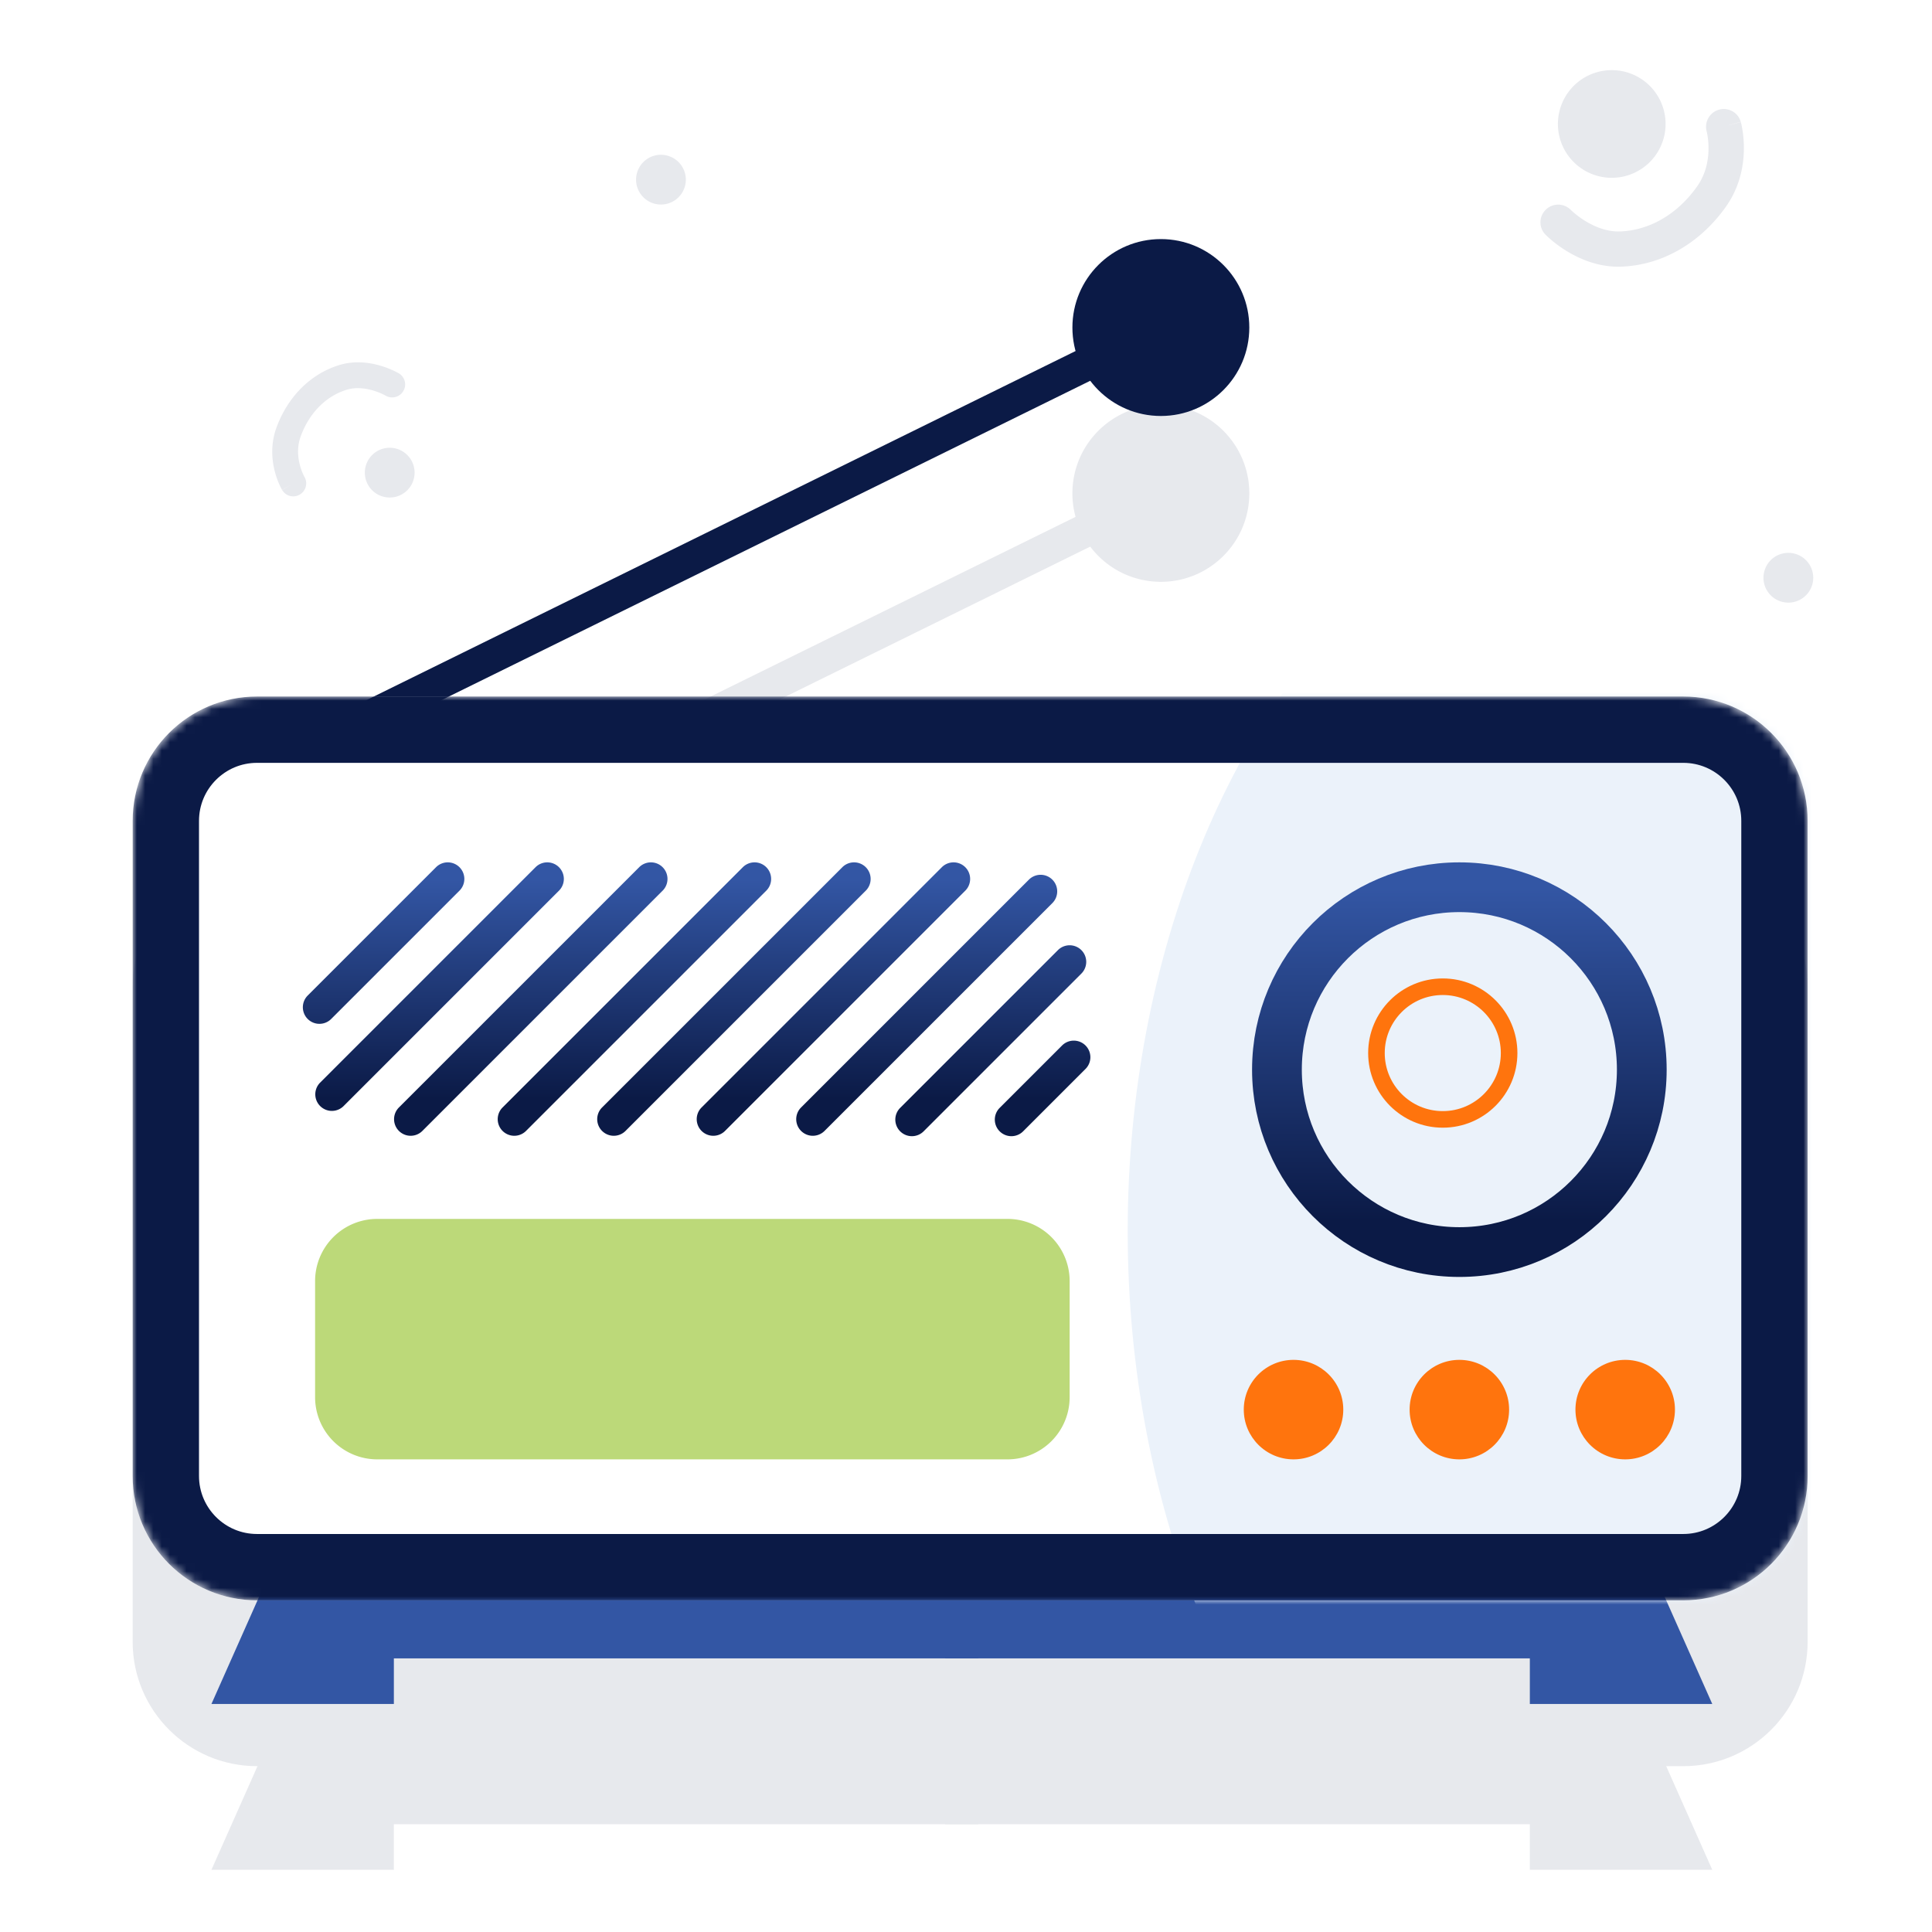 <svg viewBox="0 0 233 233" fill="none" xmlns="http://www.w3.org/2000/svg"><g opacity=".1" fill="#0B1A46"><path d="M25.5 225.5l6-13.5 86.5-6v14H47.5v5.5h-22z"/><path d="M206.5 225.5l-6-13.5-86.5-6v14h70.5v5.5h22z"/><path d="M16 119c0-8.284 6.716-15 15-15h172c8.284 0 15 6.716 15 15v79c0 8.284-6.716 15-15 15H31c-8.284 0-15-6.716-15-15v-79z"/><path fill-rule="evenodd" clip-rule="evenodd" d="M129.714 62.335a10.686 10.686 0 0 1-.381-2.835c0-5.89 4.776-10.666 10.667-10.666s10.667 4.775 10.667 10.666S145.891 70.167 140 70.167a10.65 10.65 0 0 1-8.517-4.245l-89.894 44.256-1.767-3.589 89.892-44.254z"/></g><path d="M25.5 205.5l6-13.5 86.5-6v14H47.5v5.5h-22z" fill="#3356A4"/><path d="M206.5 205.5l-6-13.5-86.5-6v14h70.5v5.5h22z" fill="#3356A4"/><path d="M41.617 85.706l-1.795.883 1.767 3.589 1.794-.884-1.766-3.588zM129.333 39.5c0 5.891 4.776 10.667 10.667 10.667s10.667-4.776 10.667-10.667S145.891 28.833 140 28.833 129.333 33.61 129.333 39.5zm-85.95 49.794l97.5-48-1.766-3.588-97.5 48 1.766 3.588z" fill="#0B1A46"/><mask id="a" style="mask-type:alpha" maskUnits="userSpaceOnUse" x="16" y="84" width="202" height="109"><path d="M16 99c0-8.284 6.716-15 15-15h172c8.284 0 15 6.716 15 15v79c0 8.284-6.716 15-15 15H31c-8.284 0-15-6.716-15-15V99z" fill="#fff"/></mask><g mask="url(#a)"><path d="M16 99c0-8.284 6.716-15 15-15h172c8.284 0 15 6.716 15 15v79c0 8.284-6.716 15-15 15H31c-8.284 0-15-6.716-15-15V99z" fill="#fff"/><ellipse cx="201" cy="148.5" rx="65" ry="92.5" fill="#EBF2FA"/><path d="M20 99c0-6.075 4.925-11 11-11h172c6.075 0 11 4.925 11 11v79c0 6.075-4.925 11-11 11H31c-6.075 0-11-4.925-11-11V99z" stroke="#0B1A46" stroke-width="8"/></g><circle cx="154" cy="168" r="6" fill="#FF740D" filter="url(#filter0_d_173_2765)"/><circle cx="174" cy="168" r="6" fill="#FF740D" filter="url(#filter1_d_173_2765)"/><circle cx="194" cy="168" r="6" fill="#FF740D" filter="url(#filter2_d_173_2765)"/><circle cx="174" cy="127" r="22" stroke="url(#paint0_linear_173_2765)" stroke-width="6" filter="url(#filter3_d_173_2765)"/><circle cx="174" cy="127" r="8" stroke="#FF740D" stroke-width="2"/><path d="M36 152.5a7.5 7.5 0 0 1 7.5-7.5h76a7.5 7.5 0 0 1 7.5 7.5v14a7.5 7.5 0 0 1-7.5 7.5h-76a7.5 7.5 0 0 1-7.5-7.5v-14z" fill="#BCD979" filter="url(#filter4_d_173_2765)"/><path fill-rule="evenodd" clip-rule="evenodd" d="M53.414 102.586a2 2 0 0 1 0 2.828l-15.5 15.5a2 2 0 0 1-2.828-2.828l15.5-15.5a2 2 0 0 1 2.828 0zm12 0a2 2 0 0 1 0 2.828l-26 26a2 2 0 0 1-2.828-2.828l26-26a2 2 0 0 1 2.828 0zm12.5 0a2 2 0 0 1 0 2.828l-29 29a2 2 0 0 1-2.828-2.828l29-29a2 2 0 0 1 2.828 0zm12.5 0a2 2 0 0 1 0 2.828l-29 29a2 2 0 0 1-2.828-2.828l29-29a2 2 0 0 1 2.828 0zm12 0a2 2 0 0 1 0 2.828l-29 29a2 2 0 0 1-2.828-2.828l29-29a2 2 0 0 1 2.828 0zm12 0a2 2 0 0 1 0 2.828l-29 29a2 2 0 0 1-2.828-2.828l29-29a2 2 0 0 1 2.828 0zm10.5 1.5a2 2 0 0 1 0 2.828l-27.5 27.5a2 2 0 0 1-2.828-2.828l27.5-27.5a2 2 0 0 1 2.828 0zm3.5 8.5a2 2 0 0 1 0 2.828l-19 19a2 2 0 1 1-2.828-2.828l19-19a2 2 0 0 1 2.828 0zm.5 11.5a2 2 0 0 1 0 2.828l-7.5 7.5a2 2 0 1 1-2.828-2.828l7.5-7.5a2 2 0 0 1 2.828 0z" fill="url(#paint1_linear_173_2765)" filter="url(#filter5_d_173_2765)"/><g opacity=".1" fill="#0B1A46"><path fill-rule="evenodd" clip-rule="evenodd" d="M48.636 47.167a1.563 1.563 0 0 1-2.132.546l-.01-.006a6.245 6.245 0 0 0-.367-.186 8.127 8.127 0 0 0-1.125-.425c-.955-.282-2.102-.424-3.184-.094-2.44.743-4.489 2.729-5.547 5.602-.46 1.25-.363 2.467-.122 3.42.12.472.27.86.388 1.123.058.131.108.23.14.29l.033.062a1.563 1.563 0 0 1-.544 2.137 1.55 1.55 0 0 1-2.133-.528c2.209-1.328-.015-.025-.015-.025l-.025-.043a8.097 8.097 0 0 1-.301-.607c-.176-.393-.391-.95-.562-1.626-.34-1.344-.524-3.24.22-5.261 1.35-3.667 4.075-6.455 7.579-7.523 1.89-.576 3.707-.288 4.974.086a11.222 11.222 0 0 1 2.01.815 6.66 6.66 0 0 1 .172.095l.023.014c.736.439.973 1.394.528 2.134z"/><path d="M34.018 59.083s2.224-1.303.015.025l-.015-.025z"/><path fill-rule="evenodd" clip-rule="evenodd" d="M186.432 25.282a2.136 2.136 0 0 1 3.008.033l.011.011.075.072c.073.069.188.174.343.304.311.261.768.612 1.335.96 1.161.71 2.625 1.303 4.17 1.25 3.485-.119 6.89-2.015 9.303-5.434 1.05-1.486 1.353-3.128 1.371-4.47a9.518 9.518 0 0 0-.114-1.62 7.613 7.613 0 0 0-.082-.434c-.011-.045-.018-.077-.023-.093l-.002-.01a2.137 2.137 0 0 1 1.476-2.619 2.12 2.12 0 0 1 2.63 1.453c-3.386.97.011.038.011.038l.017.066.05.207c.039.172.087.409.133.7.093.58.18 1.391.167 2.345-.026 1.895-.454 4.463-2.151 6.867-3.08 4.364-7.663 7.08-12.666 7.25-2.698.092-4.996-.93-6.536-1.872a15.313 15.313 0 0 1-1.849-1.33 13.4 13.4 0 0 1-.664-.6l-.045-.044-.026-.026a2.12 2.12 0 0 1 .058-3.004z"/><path d="M209.944 14.723s-3.397.933-.011-.039l.011.04zM50 57a3 3 0 1 1-6 0 3 3 0 0 1 6 0zm28.897-38.221a3 3 0 1 1 1.557 5.794 3 3 0 0 1-1.557-5.794zm136 48a3 3 0 1 1 1.557 5.795 3 3 0 0 1-1.557-5.795zm-26.79-53.508a6.492 6.492 0 1 1 12.542 3.36 6.492 6.492 0 0 1-12.542-3.36z"/></g><defs><filter id="filter0_d_173_2765" x="148" y="162" width="14" height="14" filterUnits="userSpaceOnUse" color-interpolation-filters="sRGB"><feFlood flood-opacity="0" result="BackgroundImageFix"/><feColorMatrix in="SourceAlpha" values="0 0 0 0 0 0 0 0 0 0 0 0 0 0 0 0 0 0 127 0" result="hardAlpha"/><feOffset dx="2" dy="2"/><feColorMatrix values="0 0 0 0 1 0 0 0 0 1 0 0 0 0 1 0 0 0 1 0"/><feBlend in2="BackgroundImageFix" result="effect1_dropShadow_173_2765"/><feBlend in="SourceGraphic" in2="effect1_dropShadow_173_2765" result="shape"/></filter><filter id="filter1_d_173_2765" x="168" y="162" width="14" height="14" filterUnits="userSpaceOnUse" color-interpolation-filters="sRGB"><feFlood flood-opacity="0" result="BackgroundImageFix"/><feColorMatrix in="SourceAlpha" values="0 0 0 0 0 0 0 0 0 0 0 0 0 0 0 0 0 0 127 0" result="hardAlpha"/><feOffset dx="2" dy="2"/><feColorMatrix values="0 0 0 0 1 0 0 0 0 1 0 0 0 0 1 0 0 0 1 0"/><feBlend in2="BackgroundImageFix" result="effect1_dropShadow_173_2765"/><feBlend in="SourceGraphic" in2="effect1_dropShadow_173_2765" result="shape"/></filter><filter id="filter2_d_173_2765" x="188" y="162" width="14" height="14" filterUnits="userSpaceOnUse" color-interpolation-filters="sRGB"><feFlood flood-opacity="0" result="BackgroundImageFix"/><feColorMatrix in="SourceAlpha" values="0 0 0 0 0 0 0 0 0 0 0 0 0 0 0 0 0 0 127 0" result="hardAlpha"/><feOffset dx="2" dy="2"/><feColorMatrix values="0 0 0 0 1 0 0 0 0 1 0 0 0 0 1 0 0 0 1 0"/><feBlend in2="BackgroundImageFix" result="effect1_dropShadow_173_2765"/><feBlend in="SourceGraphic" in2="effect1_dropShadow_173_2765" result="shape"/></filter><filter id="filter3_d_173_2765" x="149" y="102" width="52" height="52" filterUnits="userSpaceOnUse" color-interpolation-filters="sRGB"><feFlood flood-opacity="0" result="BackgroundImageFix"/><feColorMatrix in="SourceAlpha" values="0 0 0 0 0 0 0 0 0 0 0 0 0 0 0 0 0 0 127 0" result="hardAlpha"/><feOffset dx="2" dy="2"/><feColorMatrix values="0 0 0 0 1 0 0 0 0 1 0 0 0 0 1 0 0 0 1 0"/><feBlend in2="BackgroundImageFix" result="effect1_dropShadow_173_2765"/><feBlend in="SourceGraphic" in2="effect1_dropShadow_173_2765" result="shape"/></filter><filter id="filter4_d_173_2765" x="36" y="145" width="93" height="31" filterUnits="userSpaceOnUse" color-interpolation-filters="sRGB"><feFlood flood-opacity="0" result="BackgroundImageFix"/><feColorMatrix in="SourceAlpha" values="0 0 0 0 0 0 0 0 0 0 0 0 0 0 0 0 0 0 127 0" result="hardAlpha"/><feOffset dx="2" dy="2"/><feColorMatrix values="0 0 0 0 0.922 0 0 0 0 0.949 0 0 0 0 0.98 0 0 0 1 0"/><feBlend in2="BackgroundImageFix" result="effect1_dropShadow_173_2765"/><feBlend in="SourceGraphic" in2="effect1_dropShadow_173_2765" result="shape"/></filter><filter id="filter5_d_173_2765" x="34.5" y="102" width="97" height="35" filterUnits="userSpaceOnUse" color-interpolation-filters="sRGB"><feFlood flood-opacity="0" result="BackgroundImageFix"/><feColorMatrix in="SourceAlpha" values="0 0 0 0 0 0 0 0 0 0 0 0 0 0 0 0 0 0 127 0" result="hardAlpha"/><feOffset dx="2" dy="2"/><feColorMatrix values="0 0 0 0 0.922 0 0 0 0 0.949 0 0 0 0 0.98 0 0 0 1 0"/><feBlend in2="BackgroundImageFix" result="effect1_dropShadow_173_2765"/><feBlend in="SourceGraphic" in2="effect1_dropShadow_173_2765" result="shape"/></filter><linearGradient id="paint0_linear_173_2765" x1="174" y1="105.141" x2="174" y2="145.194" gradientUnits="userSpaceOnUse"><stop stop-color="#3356A4"/><stop offset="1" stop-color="#0B1A46"/></linearGradient><linearGradient id="paint1_linear_173_2765" x1="82" y1="104.073" x2="82" y2="130.508" gradientUnits="userSpaceOnUse"><stop stop-color="#3356A4"/><stop offset="1" stop-color="#0B1A46"/></linearGradient></defs></svg>